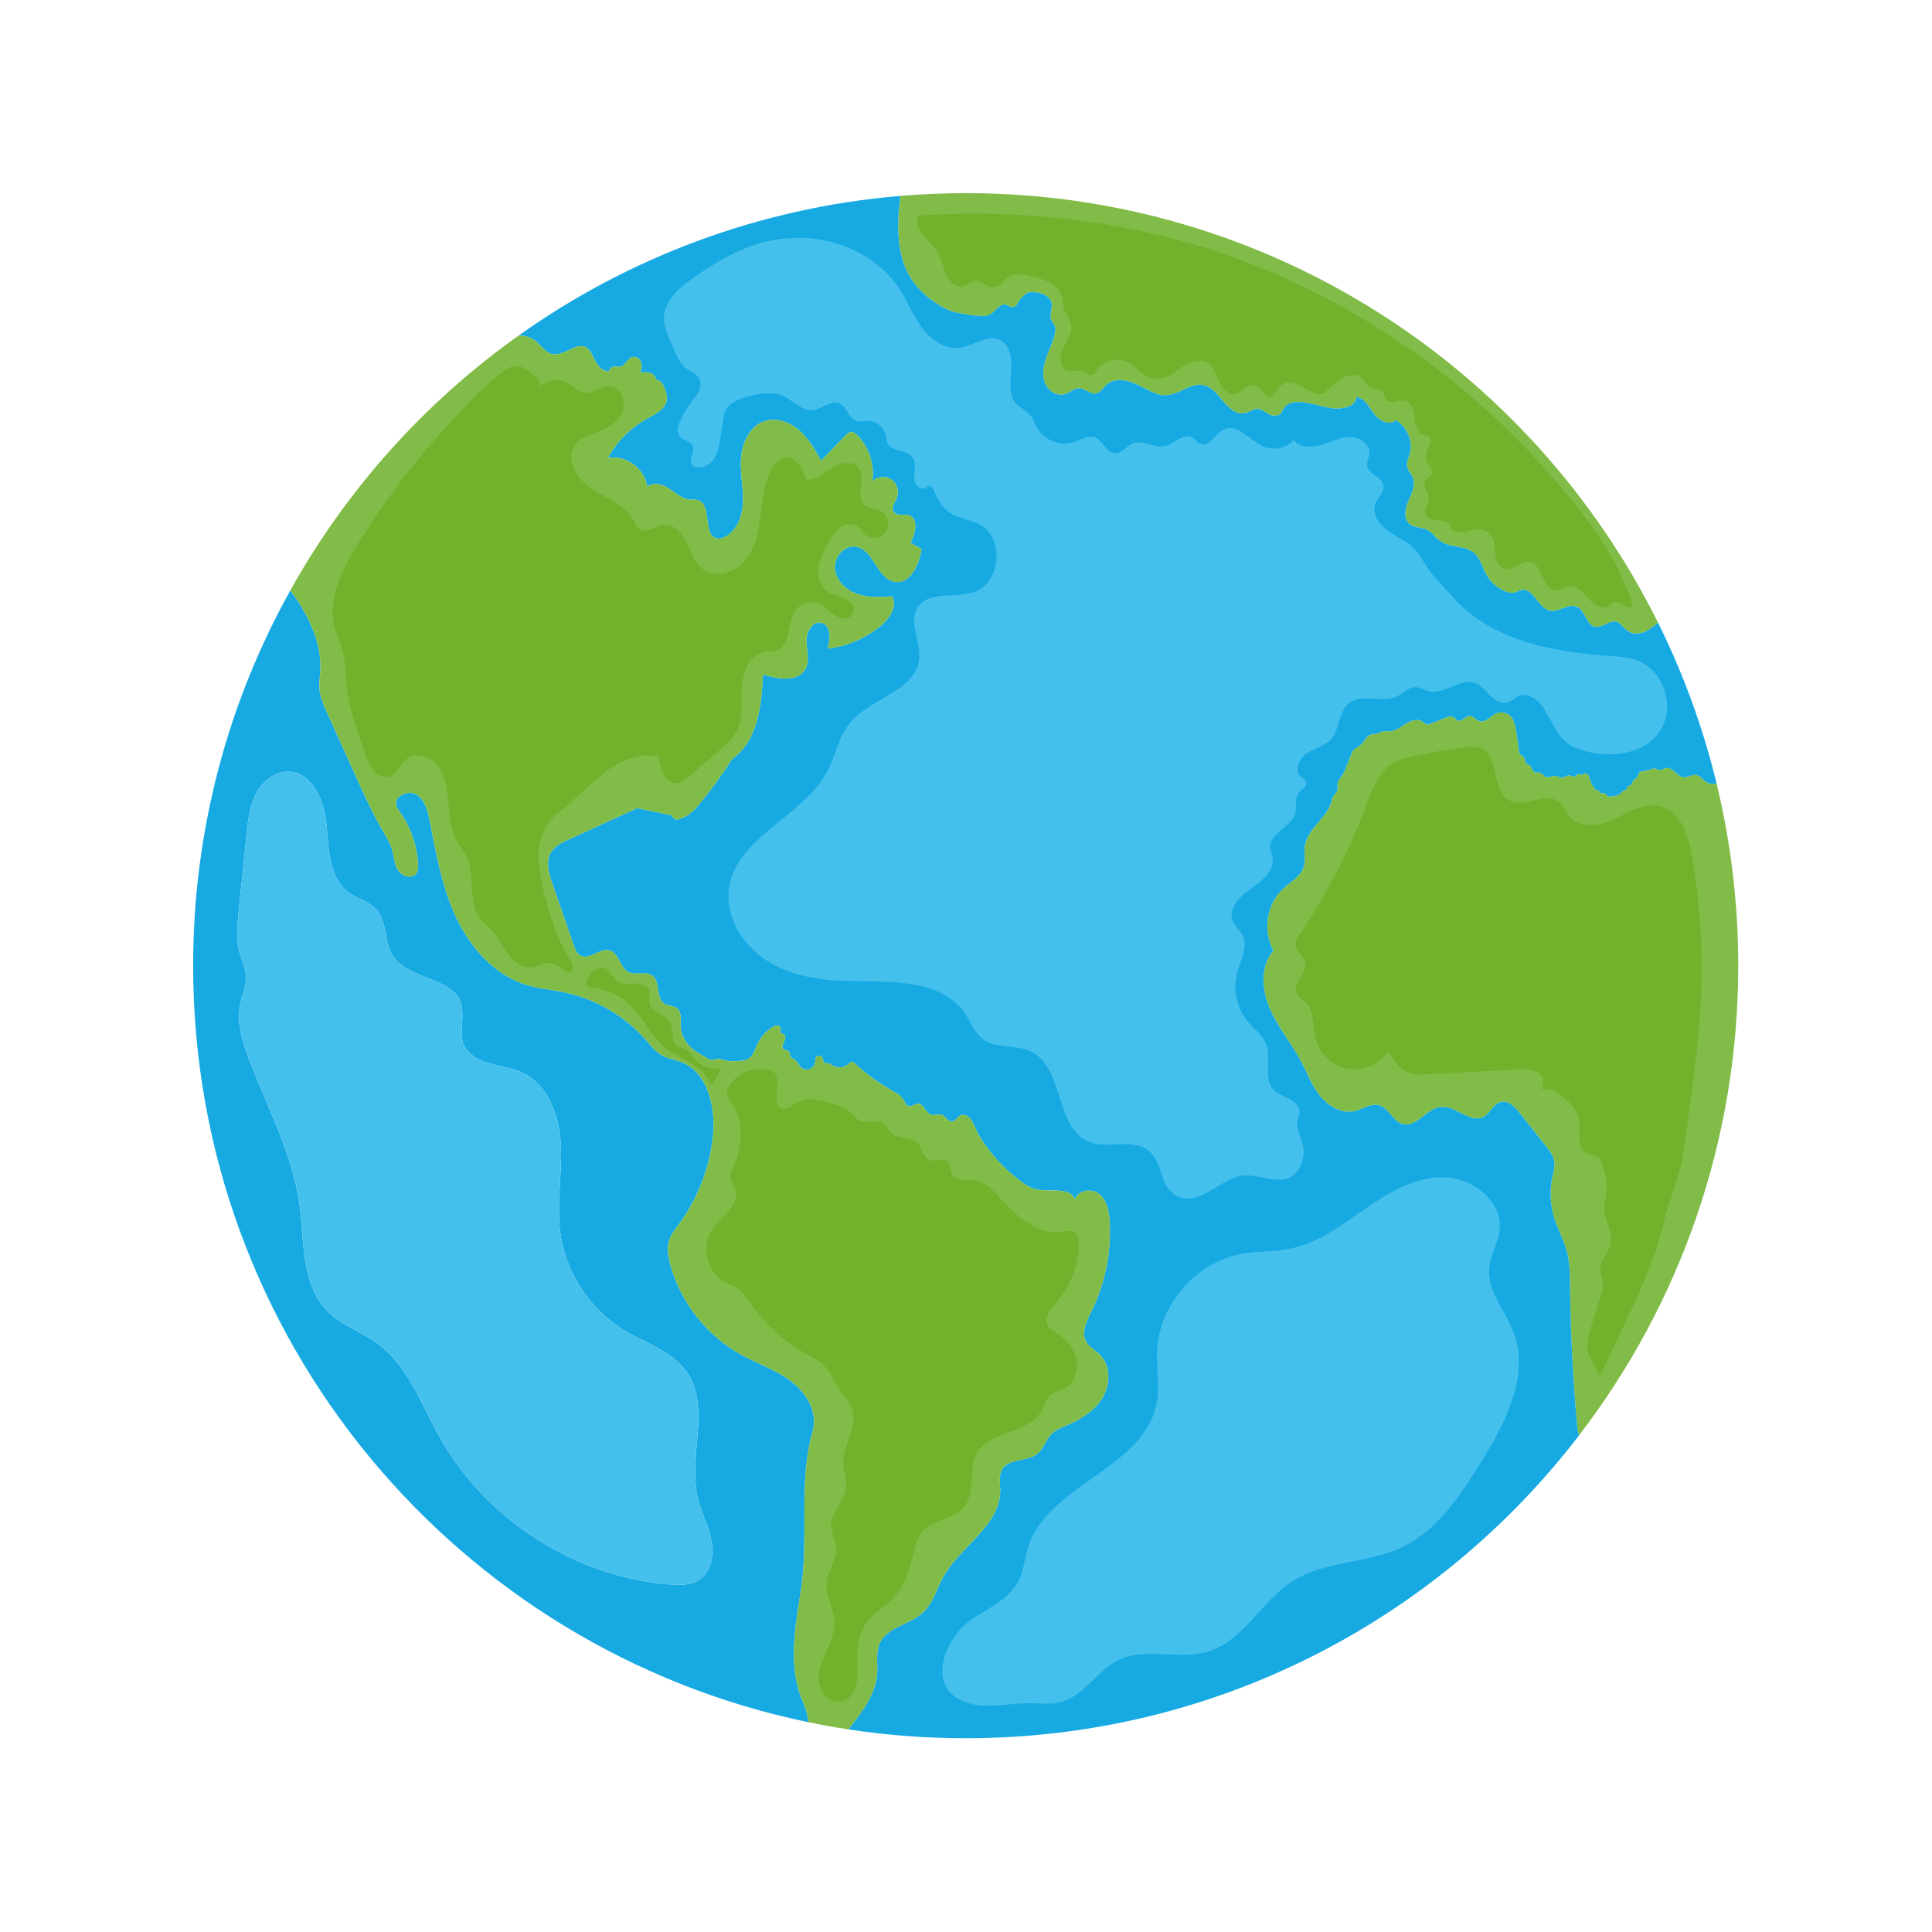 <?xml version="1.0" encoding="utf-8"?>
<!-- Generator: Adobe Illustrator 27.5.0, SVG Export Plug-In . SVG Version: 6.00 Build 0)  -->
<svg version="1.1" id="Capa_1" xmlns="http://www.w3.org/2000/svg" xmlns:xlink="http://www.w3.org/1999/xlink" x="0px" y="0px"
	 viewBox="0 0 2122 2122" style="enable-background:new 0 0 2122 2122;" xml:space="preserve">
<g>
	<path style="fill:#81BC48;" d="M1060.661,212.132c-24.188,0-48.122,1.069-71.798,3.052c-1.04,9.666-1.744,16.874-1.873,19.081
		c-2.533,43.311,5.201,75.968,43.422,100.195c6.088,3.857,12.58,7.301,19.644,8.731c7.942,1.605,25.51,4.77,33.34,3.603
		c7.898-1.179,11.077-10.405,18.863-12.276c3.951-0.95,7.379,4.215,11.61,2.597c3.715-1.423,4.146-6.315,6.814-8.726
		c6.979-6.314,6.339-8.117,16.509-7.32c8.953,0.702,19.25,5.72,17.963,15.861c-0.624,4.906-2.484,10.085-0.458,14.597
		c0.996,2.215,2.841,3.971,3.778,6.21c1.206,2.877,0.77,6.165,0.054,9.201c-2.134,9.062-6.507,17.423-9.547,26.224
		c-3.04,8.799-4.694,18.641-1.303,27.311c3.394,8.67,13.235,15.283,22.09,12.404c5.294-1.72,9.657-6.453,15.223-6.446
		c6.809,0.009,12.614,7.243,19.235,5.662c4.567-1.092,7.064-5.852,10.477-9.077c7.396-6.999,19.267-6.533,28.818-2.999
		c9.549,3.535,18.046,9.591,27.722,12.765c23.164,7.596,37.983-20.548,58.998-5.881c12.049,8.409,21.859,32.877,40.141,25.939
		c3.219-1.223,6.183-3.323,9.613-3.639c7.379-0.685,11.985,6.982,18.624,7.257c11.25,0.463,7.527-5.223,13.861-10.804
		c11.569-10.195,36.103,1.35,51.695,2.892c10.682,1.055,25.269-1.951,25.567-12.68c9.22,1.557,14.102,11.345,19.644,18.877
		c5.539,7.532,17.208,13.571,23.513,6.667c12.857,7.204,19.552,23.849,15.264,37.949c-1.291,4.239-3.474,8.494-2.711,12.86
		c0.779,4.46,4.448,7.822,6.207,11.995c3.552,8.433-1.215,17.788-4.845,26.19c-3.63,8.4-5.515,19.73,1.664,25.403
		c5.177,4.09,12.748,3.138,18.694,5.998c4.785,2.304,8.039,6.823,12.012,10.348c11.252,9.981,25.486,6.341,37.018,13.167
		c8.792,5.204,11.291,15.861,15.627,24.446c4.488,8.889,12.295,16.051,21.537,19.759c3.252,1.303,6.858,2.195,10.246,1.301
		c2.468-0.65,4.631-2.202,7.111-2.796c13.208-3.15,18.256,19.805,31.53,22.655c10.034,2.156,20.436-8.388,29.807-4.202
		c9.245,4.129,9.934,19.773,19.846,21.839c8.46,1.764,16.777-8.482,24.711-5.06c3.016,1.301,4.904,4.261,7.262,6.548
		c11.951,11.595,25.53,4.889,37.147-6.044C1682.219,404.263,1393.901,212.132,1060.661,212.132z"/>
	<path style="fill:#81BC48;" d="M1885.449,860.793c-2.877-0.003-5.812,0.438-8.536-0.446c-5.506-1.788-8.67-8.553-14.417-9.228
		c-4.446-0.521-8.59,2.926-13.052,2.609c-4.029-0.285-7.128-3.486-10.149-6.168c-3.018-2.682-7.13-5.15-10.887-3.671
		c-1.364,0.538-2.543,1.567-3.99,1.807c-2.27,0.38-4.37-1.272-6.648-1.605c-3.114-0.453-6.005,1.567-9.082,2.222
		c-3.038,0.646-6.826,0.224-8.595,2.777c-1.013,1.461-0.957,3.493-2.066,4.887c-1.023,1.286-2.826,1.742-3.88,3.003
		c-1.427,1.705-1.361,4.677-3.406,5.552c-0.697,0.297-1.515,0.265-2.163,0.658c-1.347,0.816-1.237,2.948-2.458,3.942
		c-0.713,0.582-1.717,0.636-2.538,1.055c-2.283,1.169-3.586,3.661-6.09,4.787c-2.558,1.148-5.413,1.525-8.171,1.866
		c-0.979,0.119-2.015,0.234-2.921-0.156c-1.747-0.75-2.521-3.14-4.387-3.501c-1.235-0.239-2.594,0.526-3.722-0.032
		c-1.028-0.506-1.333-1.873-2.26-2.548c-0.711-0.514-1.657-0.536-2.478-0.853c-1.174-0.453-2.022-1.481-2.753-2.507
		c-2.097-2.95-3.69-6.254-4.694-9.73c-0.448-1.547-0.799-3.174-1.756-4.473c-0.955-1.296-2.743-2.158-4.207-1.491
		c-1.089,0.497-1.942,1.761-3.126,1.583c-0.653-0.1-1.15-0.633-1.766-0.872c-2.49-0.962-4.475,3.082-7.137,2.875
		c-1.184-0.093-2.122-1.023-3.245-1.41c-3.262-1.125-6.37,2.516-9.822,2.473c-2.285-0.029-4.258-1.676-6.524-1.993
		c-3.438-0.477-6.918,2.173-10.227,1.12c-2.792-0.886-4.416-4.149-7.284-4.741c-1.822-0.378-3.829,0.419-5.522-0.348
		c-2.811-1.274-2.606-5.676-5.108-7.481c-1.082-0.782-2.524-0.95-3.574-1.774c-2.629-2.061-1.493-6.965-4.298-8.78
		c-0.935-0.607-2.178-0.738-2.931-1.559c-0.429-0.467-0.631-1.096-0.801-1.708c-0.767-2.736-1.05-5.508-1.074-8.341
		c-0.019-2.256-0.728-4.146-1.084-6.365c-1.257-7.856-1.995-21.133-8.512-26.553c-4.102-3.413-10.195-4.229-15.052-2.014
		c-3.182,1.452-5.707,4.003-8.585,5.995c-2.874,1.993-6.524,3.459-9.834,2.324c-3.68-1.26-6.165-5.477-10.056-5.598
		c-2.755-0.085-5.037,1.949-7.32,3.493c-2.28,1.545-5.552,2.612-7.62,0.792c-0.653-0.577-1.077-1.369-1.672-2.005
		c-2.701-2.885-7.449-1.589-11.105-0.085l-15.347,6.3c-1.184,0.487-2.431,0.981-3.703,0.828c-1.964-0.236-3.379-1.908-5.001-3.04
		c-5.362-3.737-12.816-1.393-18.39,2.02c-5.576,3.413-10.95,7.925-17.469,8.424c-2.567,0.197-5.181-0.258-7.712,0.226
		c-2.617,0.499-4.962,1.971-7.562,2.555c-2.056,0.461-4.231,0.356-6.219,1.055c-5.067,1.781-7.055,7.861-11.135,11.357
		c-2.351,2.012-5.406,3.16-7.489,5.45c-1.54,1.695-2.414,3.875-3.257,6.007c-1.988,5.028-3.978,10.053-5.966,15.081
		c-0.884,2.234-1.778,4.487-3.118,6.482c-1.861,2.765-4.611,5.111-5.32,8.368c-0.634,2.914,0.511,6.083-0.529,8.879
		c-0.892,2.397-3.196,3.978-4.463,6.202c-0.962,1.686-1.279,3.647-1.774,5.523c-4.96,18.728-26.458,29.442-29.296,49.072
		c-1.077,7.457,1.062,15.269-1.075,22.492c-3.142,10.624-14.151,16.426-22.353,23.873c-18.424,16.731-23.237,46.587-11.006,68.261
		c-14.672,16.906-13.008,42.952-4.141,63.505c8.868,20.553,23.679,37.956,34.188,57.722c6.867,12.916,11.963,26.948,21.082,38.389
		c9.115,11.44,23.798,20.078,38.048,16.768c9.162-2.129,17.947-8.96,26.999-6.392c10.663,3.023,14.821,17.452,25.459,20.558
		c15.259,4.453,26.409-17.086,42.217-18.755c16.499-1.742,32.26,18.711,46.882,10.87c7.49-4.017,10.801-14.368,19.06-16.38
		c8.134-1.978,15.301,5.325,20.494,11.89c9.61,12.143,19.218,24.287,28.826,36.431c3.976,5.023,8.083,10.331,9.186,16.643
		c1.07,6.109-0.828,12.29-2.075,18.366c-2.994,14.592-2.229,29.939,2.2,44.158c3.862,12.399,10.419,23.866,13.776,36.409
		c3.352,12.533,3.388,25.681,3.537,38.656c0.585,51.588,3.25,103.154,7.988,154.528c0.273,2.967,0.882,6.231,1.978,9.118
		c109.612-142.955,174.804-321.758,174.804-515.816C1909.189,991.809,1900.928,924.893,1885.449,860.793z"/>
	<path style="fill:#17A9E2;" d="M1821.031,683.766c-11.618,10.933-25.196,17.639-37.147,6.044c-2.358-2.287-4.246-5.247-7.262-6.548
		c-7.934-3.422-16.251,6.823-24.711,5.06c-9.912-2.066-10.602-17.71-19.846-21.839c-9.371-4.185-19.774,6.358-29.807,4.202
		c-13.274-2.85-18.322-25.805-31.53-22.655c-2.48,0.594-4.643,2.146-7.111,2.796c-3.389,0.894-6.994,0.003-10.246-1.301
		c-9.242-3.708-17.049-10.87-21.537-19.759c-4.336-8.585-6.836-19.242-15.627-24.446c-11.532-6.826-25.766-3.186-37.018-13.167
		c-3.973-3.525-7.228-8.044-12.012-10.348c-5.946-2.86-13.518-1.908-18.694-5.998c-7.179-5.674-5.293-17.004-1.664-25.403
		c3.63-8.402,8.397-17.756,4.845-26.19c-1.759-4.173-5.428-7.535-6.207-11.995c-0.763-4.365,1.42-8.621,2.711-12.86
		c4.287-14.1-2.407-30.745-15.264-37.949c-6.305,6.904-17.974,0.865-23.513-6.667c-5.542-7.533-10.424-17.32-19.644-18.877
		c-0.297,10.728-14.884,13.734-25.567,12.68c-15.593-1.542-40.126-13.086-51.695-2.892c-6.334,5.581-2.611,11.267-13.861,10.804
		c-6.638-0.275-11.245-7.941-18.624-7.257c-3.43,0.316-6.394,2.416-9.613,3.639c-18.282,6.938-28.092-17.53-40.141-25.939
		c-21.016-14.667-35.834,13.476-58.998,5.881c-9.676-3.174-18.173-9.23-27.722-12.765c-9.552-3.534-21.422-4-28.818,2.999
		c-3.413,3.225-5.91,7.985-10.477,9.077c-6.621,1.581-12.427-5.652-19.235-5.662c-5.566-0.008-9.929,4.726-15.223,6.446
		c-8.855,2.879-18.696-3.734-22.09-12.404c-3.391-8.67-1.737-18.512,1.303-27.311c3.04-8.801,7.413-17.162,9.547-26.224
		c0.716-3.035,1.152-6.324-0.054-9.201c-0.938-2.239-2.782-3.995-3.778-6.21c-2.027-4.512-0.166-9.691,0.458-14.597
		c1.286-10.141-9.011-15.159-17.963-15.861c-10.17-0.796-9.53,1.006-16.509,7.32c-2.668,2.412-3.099,7.303-6.814,8.726
		c-4.231,1.617-7.659-3.547-11.61-2.597c-7.786,1.871-10.965,11.097-18.863,12.276c-7.829,1.167-25.398-1.998-33.34-3.603
		c-7.064-1.43-13.557-4.874-19.644-8.731c-38.221-24.226-45.956-56.884-43.422-100.195c0.129-2.207,0.833-9.415,1.873-19.081
		c-155.462,13.028-299.021,67.912-419.31,153.43c6.67-0.017,13.138,1.635,18.424,5.756c6.051,4.719,10.309,12.275,17.708,14.314
		c7.798,2.148,15.549-2.716,22.974-5.922c25.919-11.184,18.277,18.862,36.877,24.814c1.21,0.387,2.708,0.602,3.6-0.304
		c0.602-0.609,0.719-1.533,1.109-2.292c1.876-3.671,7.495-1.401,11.498-2.382c5.532-1.354,7.535-9.147,13.064-10.502
		c3.832-0.935,7.849,1.949,9.228,5.644c1.376,3.698,0.631,7.871-0.831,11.535c5.715-0.752,12.794-0.896,15.78,4.037
		c0.916,1.515,1.391,3.459,2.929,4.338c0.945,0.539,2.112,0.548,3.086,1.036c1.155,0.577,1.885,1.742,2.509,2.872
		c10.719,19.462,2.974,28.037-14.86,37.221c-18.996,9.781-34.918,25.43-45.028,44.256c19.747-3.761,40.989,11.902,43.235,31.88
		c6.365-5.929,16.826-2.996,24.088,1.796c7.261,4.794,14.109,11.328,22.782,12.039c2.943,0.241,5.98-0.221,8.816,0.609
		c16.302,4.77,4.494,39.249,21.232,42.138c3.201,0.551,6.473-0.558,9.31-2.134c12.39-6.879,18.076-21.919,18.928-36.066
		c0.85-14.148-2.117-28.248-2.326-42.419c-0.285-19.342,7.101-41.54,25.327-48.022c13.101-4.658,28.083,0.567,38.602,9.656
		c10.521,9.091,17.483,21.513,24.232,33.669c8.662-9.038,17.325-18.078,25.988-27.116c2.026-2.114,4.377-4.377,7.305-4.426
		c2.809-0.046,5.189,1.981,7.121,4.017c12.458,13.133,18.461,32.117,15.82,50.021c5.279-5.318,14.363-6.302,20.658-2.241
		c6.295,4.064,9.138,12.746,6.465,19.747c-2.127,5.576-7.184,11.895-3.44,16.543c3.498,4.341,10.548,1.55,15.924,3.026
		c11.432,3.138,8.024,20.221,2.156,30.524l12.446,6.964c-3.101,16.697-11.881,37.905-28.748,35.917
		c-19.783-2.329-23.391-34.814-42.931-38.684c-12.753-2.529-24.743,10.984-23.676,23.941c1.065,12.955,11.924,23.488,24.158,27.888
		c12.236,4.397,25.647,3.798,38.592,2.582c6.314,10.996-2.68,24.531-12.482,32.575c-16.526,13.564-36.936,22.341-58.146,25.006
		c3.204-10.528,3.866-25.922-6.845-28.453c-9.827-2.324-16.745,10.219-16.46,20.314c0.285,10.092,3.788,20.867-0.826,29.851
		c-7.886,15.364-30.499,12.029-46.831,6.414c-1.615,34.183-5.82,73.32-33.866,92.928c-10.843,16.952-22.695,33.259-35.477,48.801
		c-5.062,6.161-10.563,12.414-17.946,15.418c-7.386,3.004-9.055,4.375-13.308-2.368c-12.577-2.594-25.155-5.186-37.735-7.778
		c-25.123,11.496-50.246,22.989-75.369,34.485c-7.231,3.308-14.872,6.967-19.067,13.722c-6.37,10.258-2.577,23.532,1.383,34.943
		c7.861,22.643,15.722,45.283,23.586,67.927c1.417,4.09,3.096,8.507,6.811,10.723c9.893,5.905,21.939-8.826,32.911-5.313
		c10.048,3.22,10.689,18.691,20.063,23.539c8.058,4.168,19.154-1.41,26.438,4c9.274,6.887,3.408,24.731,13.218,30.835
		c4.166,2.592,9.883,1.927,13.754,4.946c5.679,4.426,3.89,13.161,4.178,20.358c0.375,9.311,5.399,17.674,12.21,23.783
		c3.564,3.198,7.547,5.491,11.759,7.703c3.454,1.814,7.328,5.486,11.435,4.965c1.467-0.185,2.858-0.77,4.317-0.996
		c3.437-0.531,6.819,0.945,10.207,1.712c5.113,1.157,10.436,0.702,15.659,0.242c2.716-0.242,5.508-0.502,7.942-1.73
		c5.691-2.875,7.613-9.837,10.239-15.647c3.527-7.8,9.296-14.573,16.436-19.294c1.791-1.184,3.815-2.278,5.954-2.105
		c2.139,0.176,4.239,2.156,3.759,4.249c-0.217,0.95-0.919,1.829-0.753,2.791c0.302,1.766,2.838,1.793,4.302,2.828
		c2.351,1.661,1.34,5.323-0.01,7.866c-1.347,2.543-2.701,5.969-0.658,7.995c1.625,1.613,4.587,1.26,6.078,2.996
		c1.471,1.72,0.721,4.587,2.144,6.349c0.974,1.208,2.658,1.515,4.007,2.277c3.113,1.757,4.183,5.715,6.694,8.261
		c2.543,2.58,6.653,3.474,10.039,2.188c3.386-1.287,5.864-4.682,6.056-8.302c0.063-1.203-0.102-2.444,0.255-3.596
		c0.945-3.043,5.942-3.564,7.496-0.784c0.684,1.225,0.699,2.704,1.106,4.046c1.108,3.651,3.522,1.437,5.909,2.382
		c2.036,0.809,3.656,2.48,5.786,3.264c5.491,2.022,12.061,1.348,16.324-2.918c0.923-0.923,1.871-2.052,3.174-2.127
		c1.23-0.071,2.276,0.838,3.177,1.678c12.241,11.43,25.842,21.403,40.426,29.639c4.833,2.729,10.005,5.484,12.899,10.22
		c1.737,2.843,3.035,6.662,6.302,7.31c3.376,0.672,6.344-2.682,9.783-2.782c6.48-0.188,8.234,10.014,14.382,12.063
		c3.937,1.313,8.46-1.206,12.309,0.343c4.141,1.669,6.336,7.603,10.792,7.308c3.761-0.248,5.559-4.831,8.865-6.643
		c3.456-1.895,7.993-0.265,10.623,2.67c4.346,4.85,6.419,12.823,9.82,18.514c4.098,6.855,8.665,13.427,13.656,19.664
		c9.567,11.949,20.687,22.658,33.021,31.727c4.653,3.422,9.591,6.667,15.179,8.124c15.705,4.093,38.904-3.306,44.083,12.078
		c1.888-10.933,18.243-13.5,26.719-6.341c8.475,7.157,10.592,19.25,11.215,30.326c1.902,33.764-5.089,67.991-20.078,98.304
		c-5.235,10.587-11.481,23.165-5.678,33.455c3.378,5.988,10,9.267,14.892,14.097c11.927,11.771,11.883,32.08,3.454,46.56
		c-8.431,14.482-23.412,23.968-38.818,30.555c-6.224,2.663-12.809,5.077-17.591,9.866c-6.38,6.395-8.709,16.229-15.768,21.861
		c-11.243,8.972-31.106,4.736-38.514,17.062c-4.005,6.663-2.153,15.089-2.09,22.862c0.309,39.006-43.988,61.554-62.848,95.701
		c-7.198,13.033-11.003,28.455-21.888,38.616c-14.463,13.5-39.388,15.723-47.61,33.717c-4.599,10.073-2.112,21.781-2.794,32.835
		c-1.398,22.729-16.139,42.139-30.263,60.003c-0.499,0.631-0.999,1.264-1.498,1.895c42.051,6.411,85.12,9.742,128.964,9.742
		c274.57,0,518.633-130.451,673.724-332.711c-1.096-2.887-1.705-6.151-1.978-9.118c-4.738-51.374-7.403-102.94-7.988-154.528
		c-0.148-12.974-0.185-26.122-3.537-38.656c-3.357-12.543-9.915-24.01-13.776-36.409c-4.429-14.219-5.194-29.567-2.2-44.158
		c1.247-6.076,3.145-12.256,2.075-18.366c-1.104-6.312-5.211-11.62-9.186-16.643c-9.608-12.144-19.215-24.288-28.826-36.431
		c-5.194-6.565-12.361-13.869-20.494-11.89c-8.258,2.012-11.569,12.363-19.06,16.38c-14.621,7.841-30.383-12.612-46.882-10.87
		c-15.808,1.669-26.957,23.208-42.217,18.755c-10.638-3.106-14.796-17.534-25.459-20.558c-9.053-2.567-17.837,4.263-26.999,6.392
		c-14.251,3.31-28.933-5.328-38.048-16.768c-9.118-11.442-14.215-25.473-21.082-38.389c-10.509-19.766-25.32-37.169-34.188-57.722
		c-8.867-20.553-10.531-46.6,4.141-63.505c-12.231-21.674-7.418-51.53,11.006-68.261c8.202-7.447,19.211-13.249,22.353-23.873
		c2.137-7.223-0.002-15.036,1.075-22.492c2.838-19.63,24.336-30.343,29.296-49.072c0.495-1.876,0.811-3.837,1.774-5.523
		c1.267-2.224,3.571-3.805,4.463-6.202c1.04-2.797-0.105-5.966,0.529-8.879c0.709-3.257,3.459-5.603,5.32-8.368
		c1.34-1.995,2.234-4.248,3.118-6.482c1.988-5.028,3.978-10.053,5.966-15.081c0.843-2.132,1.717-4.312,3.257-6.007
		c2.083-2.29,5.138-3.437,7.489-5.45c4.08-3.496,6.068-9.576,11.135-11.357c1.988-0.699,4.163-0.594,6.219-1.055
		c2.599-0.585,4.945-2.056,7.562-2.555c2.531-0.485,5.145-0.029,7.712-0.226c6.519-0.499,11.893-5.011,17.469-8.424
		c5.574-3.413,13.028-5.756,18.39-2.02c1.622,1.133,3.037,2.804,5.001,3.04c1.272,0.153,2.519-0.341,3.703-0.828l15.347-6.3
		c3.656-1.503,8.404-2.799,11.105,0.085c0.595,0.636,1.018,1.427,1.672,2.005c2.068,1.82,5.34,0.753,7.62-0.792
		c2.283-1.545,4.566-3.579,7.32-3.493c3.891,0.122,6.375,4.339,10.056,5.598c3.311,1.135,6.96-0.331,9.834-2.324
		c2.877-1.993,5.403-4.544,8.585-5.995c4.858-2.214,10.95-1.398,15.052,2.014c6.517,5.42,7.255,18.697,8.512,26.553
		c0.356,2.219,1.065,4.109,1.084,6.365c0.025,2.833,0.307,5.605,1.074,8.341c0.171,0.612,0.373,1.24,0.801,1.708
		c0.753,0.821,1.995,0.952,2.931,1.559c2.804,1.815,1.669,6.719,4.298,8.78c1.05,0.823,2.492,0.991,3.574,1.774
		c2.502,1.805,2.297,6.207,5.108,7.481c1.693,0.767,3.7-0.029,5.522,0.348c2.868,0.592,4.492,3.854,7.284,4.741
		c3.308,1.052,6.789-1.598,10.227-1.12c2.266,0.317,4.239,1.963,6.524,1.993c3.452,0.044,6.561-3.598,9.822-2.473
		c1.123,0.387,2.061,1.318,3.245,1.41c2.663,0.207,4.648-3.837,7.137-2.875c0.617,0.239,1.114,0.772,1.766,0.872
		c1.184,0.178,2.036-1.086,3.126-1.583c1.464-0.667,3.252,0.195,4.207,1.491c0.957,1.298,1.308,2.926,1.756,4.473
		c1.004,3.476,2.597,6.78,4.694,9.73c0.731,1.025,1.578,2.054,2.753,2.507c0.821,0.317,1.766,0.339,2.478,0.853
		c0.928,0.675,1.232,2.042,2.26,2.548c1.128,0.558,2.487-0.207,3.722,0.032c1.866,0.361,2.641,2.75,4.387,3.501
		c0.906,0.39,1.941,0.275,2.921,0.156c2.758-0.341,5.613-0.718,8.171-1.866c2.505-1.125,3.808-3.617,6.09-4.787
		c0.821-0.419,1.825-0.472,2.538-1.055c1.221-0.994,1.111-3.126,2.458-3.942c0.648-0.392,1.466-0.36,2.163-0.658
		c2.044-0.875,1.978-3.847,3.406-5.552c1.055-1.262,2.858-1.717,3.88-3.003c1.109-1.393,1.053-3.426,2.066-4.887
		c1.769-2.553,5.557-2.132,8.595-2.777c3.077-0.655,5.968-2.675,9.082-2.222c2.278,0.334,4.377,1.986,6.648,1.605
		c1.447-0.241,2.626-1.269,3.99-1.807c3.756-1.479,7.868,0.989,10.887,3.671c3.021,2.682,6.12,5.883,10.149,6.168
		c4.463,0.316,8.607-3.131,13.052-2.609c5.747,0.675,8.911,7.44,14.417,9.228c2.724,0.884,5.659,0.443,8.536,0.446
		C1870.492,798.852,1848.746,739.57,1821.031,683.766z"/>
	<path style="fill:#17A9E2;" d="M879.838,1745.498c8.741-57.919-3.201-117.846,12.929-174.158
		c5.771-20.146-6.982-41.505-23.686-54.16c-16.702-12.658-37.081-19.33-55.401-29.508c-37.489-20.826-66.039-57.164-77.405-98.516
		c-2.385-8.677-4.025-17.998-1.338-26.585c2.119-6.779,6.726-12.438,10.933-18.161c20.945-28.48,33.998-62.704,37.34-97.9
		c2.984-31.447-6.12-69.401-35.737-80.385c-6.305-2.339-13.145-3.245-19.12-6.327c-7.762-4-13.247-11.208-19.018-17.761
		c-23.233-26.372-55.15-44.965-89.55-52.165c-13.649-2.855-27.686-3.981-41.035-8.012c-35.289-10.66-61.968-40.774-77.654-74.134
		c-15.688-33.362-22.026-70.2-29.115-106.375c-2.088-10.651-4.989-22.414-14.083-28.334c-9.096-5.918-25.135,0.784-22.728,11.364
		c0.658,2.897,2.514,5.345,4.226,7.771c11.703,16.578,18.626,36.49,19.73,56.753c0.2,3.656,0.124,7.618-2.053,10.563
		c-4.736,6.407-15.688,2.95-19.905-3.81c-4.219-6.76-4.382-15.201-6.66-22.835c-2.136-7.152-6.132-13.576-9.878-20.032
		c-11.825-20.377-21.547-41.892-31.245-63.364c-9.883-21.881-19.769-43.759-29.652-65.64c-4.141-9.172-8.353-18.607-8.913-28.655
		c-0.336-6.02,0.658-12.025,1.026-18.042c1.961-32.148-13.941-62.66-32.897-88.764c-68.014,122.083-106.816,262.667-106.816,412.335
		c0,409.454,290.024,751.154,675.845,830.925c-0.285-7.825-3.712-16.972-6.833-24.334
		C865.076,1829.359,873.697,1786.198,879.838,1745.498z M767.407,1735.491c-9.076,5.72-20.553,5.625-31.252,4.802
		c-104.28-8.015-202.75-71.086-253.636-162.46c-20.127-36.139-34.641-77.968-68.085-102.312
		c-17.613-12.823-39.454-19.832-54.733-35.364c-29.788-30.282-25.45-79.644-30.945-118.558
		c-7.323-51.854-33.36-102.287-52.616-151.44c-8.373-21.369-16.899-44.216-12.4-66.723c2.046-10.241,6.763-20.112,6.387-30.548
		c-0.348-9.708-5.067-18.653-7.479-28.061c-3.506-13.659-2.093-28.039-0.66-42.068c2.947-28.835,5.895-57.671,8.842-86.504
		c1.55-15.157,3.215-30.723,10.198-44.268c6.979-13.544,20.592-24.794,35.822-24.382c26.585,0.721,39.652,32.826,41.946,59.321
		c0.641,7.393,1.126,15.137,1.959,22.806c2.151,19.815,6.619,39.114,22.066,50.473c9.8,7.209,22.862,9.932,30.872,19.087
		c11.727,13.401,7.946,34.821,17.327,49.956c17.32,27.944,71.094,23.954,76.151,56.438c3.271,21.026-7.525,38.002,11.339,53.172
		c16.214,13.041,44.175,11.038,62.205,23.052c25.128,16.748,34.499,49.437,35.425,79.62c0.928,30.183-4.65,60.506-1.028,90.487
		c5.406,44.719,32.404,86.326,71.043,109.481c23.488,14.078,51.98,22.599,67.81,44.945c27.255,38.468,1.7,92.531,12.353,138.456
		c3.693,15.924,11.759,30.621,14.955,46.65C784.467,1707.577,781.237,1726.78,767.407,1735.491z"/>
	<path style="fill:#81BC48;" d="M1193.034,1473.816c-5.803-10.29,0.443-22.867,5.678-33.455
		c14.989-30.314,21.98-64.541,20.078-98.304c-0.624-11.077-2.74-23.169-11.215-30.326c-8.475-7.159-24.831-4.592-26.719,6.341
		c-5.179-15.384-28.378-7.985-44.083-12.078c-5.588-1.457-10.526-4.702-15.179-8.124c-12.334-9.07-23.454-19.778-33.021-31.727
		c-4.991-6.236-9.559-12.809-13.656-19.664c-3.401-5.69-5.474-13.664-9.82-18.514c-2.631-2.935-7.167-4.565-10.623-2.67
		c-3.306,1.813-5.104,6.395-8.865,6.643c-4.456,0.294-6.65-5.64-10.792-7.308c-3.849-1.549-8.373,0.97-12.309-0.343
		c-6.148-2.049-7.903-12.251-14.382-12.063c-3.439,0.1-6.407,3.454-9.783,2.782c-3.267-0.648-4.565-4.468-6.302-7.31
		c-2.894-4.736-8.066-7.491-12.899-10.22c-14.584-8.236-28.185-18.209-40.426-29.639c-0.901-0.84-1.946-1.749-3.177-1.678
		c-1.303,0.075-2.251,1.203-3.174,2.127c-4.263,4.266-10.833,4.94-16.324,2.918c-2.129-0.784-3.749-2.456-5.786-3.264
		c-2.387-0.945-4.801,1.269-5.909-2.382c-0.407-1.342-0.422-2.821-1.106-4.046c-1.554-2.78-6.551-2.259-7.496,0.784
		c-0.358,1.152-0.192,2.392-0.255,3.596c-0.193,3.62-2.67,7.016-6.056,8.302c-3.386,1.286-7.496,0.392-10.039-2.188
		c-2.511-2.546-3.581-6.504-6.694-8.261c-1.349-0.762-3.033-1.069-4.007-2.277c-1.423-1.762-0.672-4.629-2.144-6.349
		c-1.491-1.737-4.453-1.384-6.078-2.996c-2.043-2.027-0.689-5.452,0.658-7.995c1.35-2.543,2.36-6.205,0.01-7.866
		c-1.464-1.035-4-1.062-4.302-2.828c-0.166-0.962,0.536-1.841,0.753-2.791c0.48-2.093-1.62-4.073-3.759-4.249
		c-2.139-0.173-4.163,0.921-5.954,2.105c-7.14,4.721-12.909,11.493-16.436,19.294c-2.626,5.81-4.548,12.772-10.239,15.647
		c-2.434,1.228-5.225,1.488-7.942,1.73c-5.222,0.46-10.545,0.916-15.659-0.242c-3.388-0.767-6.77-2.244-10.207-1.712
		c-1.459,0.226-2.85,0.811-4.317,0.996c-4.107,0.521-7.98-3.15-11.435-4.965c-4.212-2.212-8.194-4.505-11.759-7.703
		c-6.811-6.109-11.834-14.473-12.21-23.783c-0.287-7.196,1.501-15.931-4.178-20.358c-3.87-3.018-9.588-2.353-13.754-4.946
		c-9.81-6.105-3.944-23.948-13.218-30.835c-7.284-5.411-18.38,0.168-26.438-4c-9.374-4.848-10.015-20.319-20.063-23.539
		c-10.972-3.513-23.018,11.218-32.911,5.313c-3.715-2.217-5.394-6.633-6.811-10.723c-7.864-22.643-15.725-45.284-23.586-67.927
		c-3.961-11.411-7.754-24.685-1.383-34.943c4.195-6.756,11.836-10.415,19.067-13.722c25.123-11.496,50.246-22.989,75.369-34.485
		c12.58,2.592,25.157,5.184,37.735,7.778c4.253,6.743,5.922,5.372,13.308,2.368c7.383-3.003,12.884-9.257,17.946-15.418
		c12.782-15.542,24.633-31.849,35.477-48.801c28.046-19.608,32.251-58.745,33.866-92.928c16.332,5.615,38.945,8.95,46.831-6.414
		c4.614-8.984,1.111-19.759,0.826-29.851c-0.285-10.095,6.633-22.638,16.46-20.314c10.711,2.531,10.049,17.925,6.845,28.453
		c21.21-2.665,41.62-11.442,58.146-25.006c9.802-8.044,18.796-21.579,12.482-32.575c-12.945,1.216-26.356,1.815-38.592-2.582
		c-12.234-4.399-23.094-14.933-24.158-27.888c-1.067-12.957,10.923-26.47,23.676-23.941c19.54,3.87,23.147,36.356,42.931,38.684
		c16.867,1.988,25.647-19.221,28.748-35.917l-12.446-6.964c5.869-10.302,9.277-27.386-2.156-30.524
		c-5.376-1.476-12.426,1.316-15.924-3.026c-3.744-4.648,1.313-10.967,3.44-16.543c2.672-7.001-0.171-15.683-6.465-19.747
		c-6.295-4.06-15.379-3.077-20.658,2.241c2.641-17.905-3.362-36.889-15.82-50.021c-1.932-2.036-4.312-4.064-7.121-4.017
		c-2.928,0.049-5.279,2.312-7.305,4.426c-8.663,9.038-17.325,18.078-25.988,27.116c-6.748-12.156-13.71-24.578-24.232-33.669
		c-10.519-9.089-25.5-14.314-38.602-9.656c-18.227,6.482-25.613,28.68-25.327,48.022c0.21,14.17,3.177,28.27,2.326,42.419
		c-0.853,14.146-6.539,29.186-18.928,36.066c-2.838,1.576-6.109,2.685-9.31,2.134c-16.738-2.889-4.931-37.369-21.232-42.138
		c-2.836-0.831-5.874-0.368-8.816-0.609c-8.672-0.711-15.52-7.245-22.782-12.039c-7.262-4.792-17.723-7.725-24.088-1.796
		c-2.246-19.978-23.488-35.642-43.235-31.88c10.11-18.826,26.032-34.475,45.028-44.256c17.834-9.184,25.579-17.759,14.86-37.221
		c-0.624-1.13-1.354-2.294-2.509-2.872c-0.974-0.487-2.141-0.497-3.086-1.036c-1.538-0.879-2.013-2.823-2.929-4.338
		c-2.986-4.933-10.065-4.789-15.78-4.037c1.461-3.663,2.207-7.837,0.831-11.535c-1.379-3.695-5.396-6.58-9.228-5.644
		c-5.53,1.354-7.532,9.147-13.064,10.502c-4.003,0.981-9.622-1.289-11.498,2.382c-0.39,0.76-0.507,1.683-1.109,2.292
		c-0.892,0.906-2.39,0.691-3.6,0.304c-18.6-5.951-10.957-35.997-36.877-24.814c-7.425,3.206-15.177,8.07-22.974,5.922
		c-7.398-2.039-11.656-9.596-17.708-14.314c-5.286-4.121-11.754-5.773-18.424-5.756C466.597,441.81,380.726,537.437,318.947,648.326
		c18.955,26.105,34.858,56.616,32.897,88.764c-0.368,6.017-1.362,12.022-1.026,18.042c0.56,10.048,4.773,19.483,8.913,28.655
		c9.883,21.881,19.769,43.759,29.652,65.64c9.698,21.471,19.42,42.987,31.245,63.364c3.747,6.456,7.742,12.88,9.878,20.032
		c2.277,7.634,2.441,16.075,6.66,22.835c4.217,6.76,15.17,10.217,19.905,3.81c2.178-2.945,2.254-6.906,2.053-10.563
		c-1.104-20.263-8.027-40.175-19.73-56.753c-1.712-2.426-3.569-4.874-4.226-7.771c-2.407-10.58,13.632-17.281,22.728-11.364
		c9.094,5.919,11.995,17.683,14.083,28.334c7.089,36.175,13.427,73.013,29.115,106.375c15.686,33.36,42.365,63.474,77.654,74.134
		c13.349,4.032,27.386,5.157,41.035,8.012c34.4,7.201,66.317,25.793,89.55,52.165c5.771,6.553,11.257,13.761,19.018,17.761
		c5.975,3.082,12.816,3.988,19.12,6.327c29.617,10.984,38.721,48.937,35.737,80.385c-3.342,35.196-16.395,69.42-37.34,97.9
		c-4.207,5.722-8.814,11.381-10.933,18.161c-2.687,8.587-1.048,17.908,1.338,26.585c11.367,41.352,39.917,77.69,77.405,98.516
		c18.319,10.178,38.699,16.85,55.401,29.508c16.704,12.655,29.457,34.015,23.686,54.16c-16.13,56.312-4.188,116.239-12.929,174.158
		c-6.141,40.7-14.762,83.861,1.306,121.754c3.121,7.362,6.548,16.509,6.833,24.334c14.443,2.984,29.016,5.62,43.72,7.861
		c0.499-0.631,0.999-1.264,1.498-1.895c14.124-17.864,28.865-37.274,30.263-60.003c0.682-11.055-1.805-22.762,2.794-32.835
		c8.222-17.995,33.148-20.217,47.61-33.717c10.885-10.161,14.69-25.583,21.888-38.616c18.86-34.146,63.157-56.694,62.848-95.701
		c-0.063-7.773-1.915-16.199,2.09-22.862c7.408-12.326,27.272-8.09,38.514-17.062c7.06-5.632,9.388-15.466,15.768-21.861
		c4.782-4.789,11.367-7.203,17.591-9.866c15.406-6.587,30.387-16.073,38.818-30.555c8.429-14.48,8.473-34.789-3.454-46.56
		C1203.034,1483.082,1196.412,1479.803,1193.034,1473.816z"/>
	<path style="fill:#44C0ED;" d="M766.318,1644.897c-10.653-45.925,14.902-99.988-12.353-138.456
		c-15.83-22.346-44.322-30.867-67.81-44.945c-38.638-23.155-65.637-64.763-71.043-109.481c-3.622-29.981,1.956-60.304,1.028-90.487
		c-0.926-30.183-10.297-62.872-35.425-79.62c-18.029-12.015-45.99-10.012-62.205-23.052c-18.864-15.169-8.068-32.146-11.339-53.172
		c-5.057-32.484-58.831-28.494-76.151-56.438c-9.381-15.135-5.6-36.555-17.327-49.956c-8.01-9.154-21.072-11.878-30.872-19.087
		c-15.447-11.359-19.915-30.658-22.066-50.473c-0.833-7.669-1.318-15.413-1.959-22.806c-2.294-26.495-15.362-58.6-41.946-59.321
		c-15.23-0.412-28.842,10.838-35.822,24.382c-6.982,13.545-8.648,29.111-10.198,44.268c-2.948,28.833-5.895,57.669-8.842,86.504
		c-1.433,14.029-2.846,28.41,0.66,42.068c2.412,9.408,7.13,18.353,7.479,28.061c0.375,10.436-4.341,20.307-6.387,30.548
		c-4.499,22.507,4.027,45.354,12.4,66.723c19.257,49.152,45.293,99.586,52.616,151.44c5.495,38.913,1.157,88.275,30.945,118.558
		c15.279,15.532,37.12,22.541,54.733,35.364c33.444,24.343,47.958,66.173,68.085,102.312
		c50.887,91.374,149.357,154.445,253.636,162.46c10.699,0.823,22.176,0.918,31.252-4.802c13.83-8.711,17.06-27.915,13.866-43.944
		C778.077,1675.518,770.011,1660.821,766.318,1644.897z"/>
	<path style="fill:#44C0ED;" d="M1635.698,1393.124c1.235-14.826,10.056-28.193,11.42-43.004
		c2.88-31.262-29.978-56.626-61.367-57.118c-31.389-0.489-60.153,16.568-85.958,34.446c-25.807,17.876-51.742,37.657-82.497,43.946
		c-17.452,3.569-35.564,2.555-53.099,5.693c-50.095,8.967-90.894,55.398-93.342,106.229c-0.945,19.625,3.191,39.542-0.626,58.816
		c-14.012,70.755-119.51,88.526-141.081,157.357c-3.815,12.173-4.675,25.347-10.436,36.731
		c-9.768,19.301-31.052,29.184-49.315,40.777c-32.809,20.828-56.127,81.518-2.762,94.443c20.56,4.982,42.051-0.694,63.208-0.721
		c12.076-0.017,24.414,1.792,36.058-1.406c25.281-6.943,39.235-34.716,62.828-46.151c29.669-14.382,66.024,0.456,97.634-8.92
		c39.128-11.605,58.823-55.464,93.213-77.437c35.698-22.811,82.539-19.318,120.765-37.581c38.831-18.551,63.768-56.816,86.38-93.435
		c26.568-43.028,53.635-94.343,35.954-141.719C1653.71,1440.052,1633.567,1418.671,1635.698,1393.124z"/>
	<path style="fill:#44C0ED;" d="M1249.401,1258.167c30.198,7.834,20.222,39.505,40.052,53.42
		c25.303,17.754,50.887-17.817,75.235-20.4c19.193-2.036,41.32,11.603,56.268-0.604c7.41-6.051,11.025-17.425,10.972-26.718
		c-0.063-11.17-8.882-21.55-7.042-32.602c0.533-3.215,2.217-6.197,2.407-9.449c0.385-6.57-5.325-11.898-11.164-14.933
		c-5.837-3.035-12.475-4.984-17.05-9.718c-12.136-12.557-2.112-34.248-8.487-50.509c-3.732-9.515-12.567-15.868-19.232-23.615
		c-12.76-14.826-17.586-36.105-12.473-54.987c3.759-13.878,12.39-28.848,5.525-41.483c-2.779-5.111-7.781-8.814-10.202-14.105
		c-6.139-13.413,6.76-27.537,18.918-35.893c12.158-8.358,26.651-19.189,24.718-33.815c-0.567-4.293-2.604-8.353-2.655-12.682
		c-0.188-15.732,23.418-21.476,27.428-36.689c1.895-7.182-0.918-15.69,3.437-21.705c3.25-4.487,10.327-8.036,8.424-13.24
		c-0.955-2.609-3.871-3.825-5.934-5.691c-7.569-6.843-1.562-19.959,7.037-25.452c8.599-5.493,19.467-7.724,26.295-15.308
		c9.997-11.106,8.112-30.217,19.756-39.583c14.226-11.437,36.762,0.409,53.128-7.679c6.787-3.355,12.458-10.097,20.027-9.961
		c4.943,0.088,9.284,3.194,14.061,4.461c17.213,4.563,34.704-15.126,51.42-8.982c6.802,2.499,11.378,8.709,16.482,13.854
		c5.106,5.143,12.321,9.676,19.228,7.484c4.236-1.347,7.364-4.967,11.403-6.816c11.189-5.121,23.549,4.989,29.664,15.666
		c8.909,15.557,16.246,34.173,33.901,41.162c31.854,12.604,74.187,9.337,92.757-19.449c16.987-26.329,3.004-66.952-26.59-77.25
		c-9.215-3.203-19.105-3.751-28.84-4.414c-62.109-4.221-128.928-16.899-170.904-62.874c-10.468-11.469-23.968-24.677-31.917-37.827
		c-8.565-14.171-14.614-21.766-30.124-29.92c-14.307-7.523-30.331-21.574-24.57-36.677c2.755-7.223,10.358-13.425,8.531-20.937
		c-2.141-8.792-15.676-10.987-17.525-19.844c-0.996-4.78,1.964-9.471,2.314-14.341c0.775-10.745-11.476-18.37-22.244-18.031
		c-10.765,0.341-20.621,5.763-30.96,8.784c-10.341,3.018-23.155,2.906-29.976-5.43c-7.859,8.699-21.31,11.805-32.187,7.433
		c-15.759-6.334-29.462-26.522-44.682-18.987c-9.313,4.609-15.401,18.984-25.233,15.623c-4.037-1.379-6.507-5.567-10.38-7.359
		c-9.62-4.448-18.67,7.603-29.011,9.917c-11.488,2.57-23.625-7.374-34.626-3.189c-7.418,2.821-12.673,11.647-20.58,10.974
		c-9.345-0.794-12.585-13.927-21.333-17.306c-7.532-2.911-15.422,2.439-23.074,5.018c-14.694,4.955-32.421-1.63-40.317-14.977
		c-3.099-5.24-4.845-11.369-9.018-15.802c-3.803-4.042-9.225-6.222-13.179-10.117c-9.316-9.186-7.778-24.258-6.745-37.3
		c1.03-13.043-0.887-29.087-12.855-34.373c-13.486-5.956-27.649,6.543-42.192,8.948c-16.446,2.721-32.402-8.127-42.422-21.447
		c-10.021-13.321-15.997-29.238-25.132-43.182c-21.939-33.486-61.586-53.228-101.542-55.725
		c-17.418-1.086-35.018,0.824-51.798,5.623c-25.963,7.43-49.498,21.562-71.625,37.043c-11.009,7.701-22.052,16.095-28.824,27.698
		c-8.507,14.572-4.648,28.533,2.017,42.855c5.016,10.777,10.215,27.596,21.698,32.733c7.769,3.474,13.574,9.847,10.87,19.023
		c-1.634,5.552-5.559,10.078-9.047,14.699c-4.811,6.37-8.967,13.237-12.378,20.456c-2.611,5.527-4.633,12.553-0.848,17.354
		c3.817,4.843,12.156,5.296,14.404,11.038c2.607,6.655-5.306,15.301-0.543,20.631c0.926,1.035,2.207,1.695,3.527,2.131
		c7.501,2.48,15.871-2.139,20.254-8.709c4.385-6.573,5.703-14.653,6.918-22.458c1.048-6.743,2.097-13.486,3.148-20.227
		c0.563-3.627,1.15-7.325,2.796-10.607c3.81-7.591,12.365-11.396,20.429-14.071c14.336-4.76,30.575-7.684,44.139-1.033
		c10.541,5.17,19.535,15.971,31.213,14.756c10.07-1.05,19.242-11.167,28.682-7.505c8.743,3.393,10.619,16.587,19.542,19.474
		c4.166,1.347,8.675-0.027,13.052,0.027c6.714,0.085,12.989,4.17,16.495,9.785c3.208,5.145,1.812,11.503,5.349,16.258
		c6.373,8.568,20.677,5.34,26.758,14.516c2.633,3.976,2.47,9.124,2.025,13.871c-0.446,4.751-1.036,9.764,0.945,14.1
		c1.981,4.338,7.676,7.362,11.664,4.746c1.481-0.972,2.933-2.675,4.628-2.154c1.031,0.317,1.625,1.362,2.119,2.319
		c5.443,10.55,10.063,22.104,20.87,28.139c9.698,5.418,21.089,7.108,31.028,12.078c27.968,14.894,23.432,64.824-6.758,74.436
		c-20.914,6.658-49.571-1.805-61.333,16.728c-10.236,16.131,3.55,37.011,1.771,56.034c-3.376,36.16-54.667,43.352-77.132,71.888
		c-11.381,14.458-14.497,33.632-22.794,50.053c-25.963,51.379-100.165,72.933-108.838,129.844
		c-4.719,30.952,14.039,62.104,40.232,79.259c26.192,17.155,58.462,22.426,89.766,23.133c46.704,1.055,103.194-2.738,129.294,36.007
		c6.411,9.518,10.397,21.152,19.598,28.014c14.446,10.772,35.527,5.483,51.907,12.996c37.442,17.172,26.706,85.106,65.142,99.922
		C1213.272,1260.802,1232.264,1253.724,1249.401,1258.167z"/>
	<path style="fill:#71B22D;" d="M602.638,999.085c-4.507-15.064-8.238-30.395-10.314-45.983c-0.531-3.998-0.955-8.014-1.001-12.046
		c-0.207-18.27,7.588-36.665,21.744-47.995c16.884-13.517,31.985-28.981,48.755-42.645c17.418-14.19,40.256-25.016,61.959-19.208
		c1.125,12.933,6.56,29.849,19.513,28.987c5.401-0.361,9.905-4.078,14-7.618c11.181-9.669,22.36-19.337,33.542-29.004
		c6.785-5.866,13.715-11.915,17.964-19.812c7.785-14.47,5.15-32.002,5.881-48.417c0.731-16.414,7.924-35.532,24.015-38.862
		c4.921-1.016,10.188-0.38,14.86-2.227c15.795-6.246,10.424-31.109,20.777-44.575c5.91-7.686,17.379-10.473,26.156-6.351
		c6.531,3.064,11.106,9.181,17.221,13.011c6.115,3.827,15.788,4.258,19.101-2.151c3.247-6.285-2.37-13.8-8.758-16.838
		c-6.388-3.037-13.849-3.786-19.634-7.856c-8.029-5.649-10.867-16.607-9.481-26.326c1.386-9.72,6.248-18.546,11.025-27.123
		c3.425-6.154,7.026-12.507,12.729-16.641c5.701-4.134,14.141-5.384,19.622-0.965c2.734,2.205,4.387,5.481,6.892,7.942
		c6.402,6.29,18.375,5.296,23.652-1.963c5.276-7.262,2.526-18.957-5.433-23.104c-5.693-2.967-13.067-2.399-17.924-6.592
		c-10.94-9.44,2.375-29.915-6.655-41.191c-6.612-8.253-19.961-5.145-28.877,0.538c-8.913,5.685-17.825,13.542-28.363,12.682
		c-3.532-11.291-10.385-24.987-22.178-24.046c-7.172,0.572-12.575,6.775-16.017,13.094c-8.419,15.459-9.9,33.591-12.129,51.05
		c-2.229,17.462-5.79,35.724-17.235,49.101c-11.444,13.374-33.199,19.437-46.994,8.502c-8.89-7.045-12.207-18.775-17.164-28.977
		c-4.958-10.202-14.251-20.451-25.503-19.013c-9.084,1.162-18.416,9.678-26.068,4.648c-3.225-2.119-4.682-6.01-6.502-9.413
		c-9.259-17.328-29.934-24.31-46.339-35.121c-16.404-10.811-29.798-34.08-17.164-49.127c4.845-5.771,12.297-8.517,19.347-11.18
		c12.008-4.534,24.726-10.265,30.921-21.505c6.197-11.237,1.05-29.016-11.715-30.353c-10.658-1.116-20.582,9.25-30.957,6.558
		c-5.513-1.432-9.406-6.205-14.156-9.345c-10.215-6.755-25.206-4.977-33.554,3.983c6.18-6.633-14.331-21.053-18.495-22.254
		c-12.019-3.476-15.678,0.904-25.111,8.002c-21.267,16.01-40.207,37.776-58.173,57.301c-37.303,40.538-70.594,84.767-99.159,131.873
		c-16.263,26.823-31.503,58.031-23.647,88.399c2.37,9.16,6.763,17.703,9.08,26.874c2.621,10.371,2.514,21.201,3.417,31.861
		c2.38,28.053,11.798,54.965,21.135,81.525c4.333,12.326,13.698,27.432,26.194,23.627c9.07-2.762,12.314-14.085,19.978-19.668
		c10.521-7.667,26.397-1.696,33.893,8.947c16.684,23.686,6.129,56.531,20.29,81.693c3.432,6.1,8.034,11.523,11.016,17.856
		c10.075,21.408,0.368,49.915,15.23,68.324c3.749,4.643,8.741,8.112,12.848,12.441c7.211,7.598,11.415,17.52,17.681,25.91
		c6.265,8.392,16.093,15.635,26.414,13.859c4.544-0.782,8.651-3.237,13.17-4.153c5.71-1.159,11.9,0.341,16.448,3.98
		c3.744,2.999,8.278,7.659,12.341,5.111c4.107-2.577,1.759-8.87-0.794-12.992C615.429,1037.137,608.367,1018.23,602.638,999.085z"/>
	<path style="fill:#71B22D;" d="M941.487,1823.603c-0.348-15.817,2.424-32.601,12.709-44.621
		c6.751-7.888,16.131-13.03,23.672-20.166c13.732-12.999,20.463-31.693,24.862-50.08c2.212-9.242,4.168-19.035,10.358-26.246
		c11.818-13.764,34.862-13.423,46.156-27.62c12.721-15.99,3.63-41.077,13.705-58.853c14.222-25.091,56.684-21.013,70.877-46.119
		c3.645-6.451,5.177-14.561,11.152-18.94c3.837-2.814,8.799-3.496,13.121-5.483c11.676-5.374,16.957-20.185,14.116-32.721
		c-2.84-12.533-12.217-22.735-22.974-29.769c-3.143-2.053-6.566-4.032-8.424-7.291c-4.685-8.219,3.018-17.657,9.208-24.814
		c15.14-17.506,24.122-40.231,25.037-63.357c0.224-5.62-0.684-12.365-5.737-14.833c-3.637-1.776-7.929-0.536-11.917,0.161
		c-26.431,4.619-49.956-16.202-67.937-36.119c-8.151-9.028-17.25-18.831-29.328-20.292c-8.853-1.075-20.449,1.42-24.599-6.473
		c-2.282-4.341-0.93-10.365-4.417-13.815c-4.872-4.819-13.43,0.236-19.868-2.11c-7.564-2.757-8.102-13.547-13.949-19.082
		c-7.284-6.896-20.285-3.574-27.849-10.166c-4.068-3.542-5.869-9.464-10.587-12.078c-7.101-3.932-16.46,1.798-23.919-1.403
		c-3.474-1.491-5.874-4.66-8.565-7.318c-10.336-10.203-25.569-13.216-39.866-15.764c-5.342-0.95-10.982-1.881-16.081-0.027
		c-7.608,2.762-14.129,11.479-21.766,8.799c-13.469-4.726,1.701-28.784-8.238-39.028c-3.432-3.537-8.877-4.08-13.803-3.892
		c-11.644,0.443-23.744,4.173-31.449,12.911c-15.087,17.103-0.935,22.823,4.358,34.969c7.32,16.797,3.871,40.417-2.999,56.59
		c-2.129,5.011-4.816,10.217-3.988,15.598c0.692,4.485,3.734,8.248,5.064,12.587c5.196,16.958-15.556,29.213-25.503,43.898
		c-11.973,17.676-6.192,44.825,11.942,56.092c5.953,3.698,12.87,5.817,18.363,10.171c4.95,3.924,8.393,9.384,12.008,14.565
		c16.404,23.503,38.251,43.184,63.33,57.057c5.667,3.133,11.576,6.034,16.305,10.458c7.961,7.452,11.647,18.302,17.827,27.289
		c4.607,6.697,10.719,12.541,13.579,20.151c7.618,20.266-10.653,41.632-9.194,63.232c0.543,8.056,3.857,15.913,3.092,23.949
		c-1.457,15.313-17.191,27.038-16.677,42.409c0.273,8.124,5.172,15.493,5.8,23.596c1.023,13.165-9.206,24.689-10.675,37.81
		c-1.676,14.945,8.171,28.938,8.76,43.966c0.461,11.666-4.667,22.729-9.379,33.411c-4.714,10.682-9.213,22.188-7.427,33.725
		c1.785,11.54,12.331,22.521,23.829,20.482c8.792-1.561,14.95-10.024,17.038-18.706
		C942.727,1841.608,941.684,1832.531,941.487,1823.603z"/>
	<path style="fill:#71B22D;" d="M1824.441,885.546c-17.145-4.714-34.271,5.751-50.273,13.505
		c-16.005,7.756-37.868,11.969-49.432-1.54c-4.39-5.128-6.48-12.139-11.693-16.426c-14.665-12.061-38.239,6.662-55.167-1.939
		c-9.413-4.782-13.033-16.244-14.848-26.643c-4.987-28.538-12.232-34.621-37.773-31.198c-17.993,2.409-55.581,7.761-72.485,15.52
		c-17.571,8.063-25.15,28.409-31.854,46.543c-18.392,49.751-42.755,97.291-72.399,141.276c-2.651,3.929-5.454,8.216-5.187,12.948
		c0.451,8.005,9.374,13.413,10.322,21.374c1.342,11.279-13.803,20.969-9.683,31.556c1.773,4.558,6.551,7.06,9.992,10.534
		c10.112,10.197,7.652,26.918,11.401,40.782c4.421,16.353,19.033,29.469,35.763,32.104c16.733,2.639,34.67-5.347,43.905-19.547
		c5.438,9.53,11.618,19.727,21.832,23.737c6.426,2.521,13.566,2.195,20.46,1.832c33.578-1.771,67.154-3.545,100.731-5.315
		c7.498-0.395,15.649-0.612,21.749,3.766c6.1,4.378,7.678,15.26,1.067,18.816c14.266-7.676,36.624,15.552,41.598,26.151
		c7.104,15.138-6.156,37.72,14.729,45.081c3.167,1.116,6.755,1.54,9.218,3.823c2.015,1.868,2.875,4.638,3.654,7.274
		c2.757,9.316,5.544,18.906,4.682,28.582c-0.572,6.421-2.745,12.677-2.684,19.123c0.129,13.83,10.455,27.115,6.736,40.436
		c-2.404,8.621-10.397,15.286-11.11,24.207c-0.502,6.236,2.726,12.207,2.984,18.458c0.185,4.509-1.176,8.921-2.526,13.228
		c-3.542,11.306-7.084,22.611-10.626,33.917c-2.848,9.094-5.72,18.763-3.381,28.002c1.186,4.685,3.649,8.931,6.083,13.109
		c2.409,4.134,4.816,8.268,7.226,12.402c6.358-13.376,12.714-26.753,19.072-40.131c8.775-18.463,17.552-36.933,25.668-55.701
		c9.671-22.356,18.444-45.21,24.315-68.886c5.05-20.378,11.792-39.07,17.744-59.247c3.927-13.313,5.769-27.135,7.598-40.894
		c1.518-11.432,3.038-22.867,4.558-34.3c4.638-34.913,9.282-69.863,11.352-105.023c3.308-56.192,0.003-112.772-9.827-168.199
		C1854.063,916.844,1845.788,891.417,1824.441,885.546z"/>
	<path style="fill:#71B22D;" d="M1039.853,303.269c3.773,7.464,12.412,13.863,20.134,10.653c3.54-1.471,6.263-4.741,10.019-5.498
		c7.603-1.533,13.805,7.832,21.545,7.349c7.196-0.448,10.982-8.753,17.201-12.402c6.183-3.628,13.961-2.234,20.972-0.733
		c14.769,3.167,32.053,8.534,36.416,22.996c1.415,4.697,1.181,9.788,2.77,14.429c1.91,5.583,6.341,10.156,7.595,15.922
		c2.058,9.454-4.821,18.188-9.077,26.877c-4.258,8.687-3.964,22.258,5.398,24.694c5.091,1.325,10.656-1.581,15.657,0.053
		c3.491,1.14,6.448,4.414,10.092,3.966c3.732-0.456,5.301-4.146,7.428-6.702c2.326-2.799,5.245-5.199,8.487-6.872
		c6.792-3.506,15.172-4.083,22.244-1.06c11.16,4.768,18.611,17.157,30.602,19.033c7.128,1.113,14.275-1.871,20.409-5.669
		c6.134-3.798,11.764-8.487,18.365-11.396c6.602-2.911,14.702-3.766,20.763,0.144c4.411,2.845,7.055,7.727,9.062,12.577
		c2.007,4.85,3.61,9.961,6.706,14.2c3.096,4.241,8.159,7.539,13.355,6.794c7.841-1.125,13.249-10.75,21.115-9.803
		c2.943,0.354,5.484,2.207,7.63,4.254c2.421,2.312,5.038,8.261,8.417,8.716c4.536,0.611,7.515-4.003,9.408-7.16
		c2.351-3.919,5.705-6.996,10.295-7.995c6.042-1.316,12.246,1.137,17.671,4.104c5.423,2.967,10.677,6.558,16.731,7.805
		c2.051,0.423,4.258,0.548,6.166-0.314c1.632-0.741,2.865-2.122,4.097-3.421c4.212-4.443,8.969-8.365,14.132-11.656
		c3.444-2.195,7.14-4.136,11.157-4.892c4.015-0.757,8.411-0.214,11.712,2.195c4.458,3.252,6.514,8.599,11.389,11.42
		c3.693,2.137,11.262,0.198,13.24,4.451c1.264,2.724,1.043,6.088,2.867,8.473c2.244,2.936,6.594,3.135,10.219,2.429
		c3.628-0.704,7.313-2.044,10.916-1.233c7.462,1.683,9.9,10.95,10.643,18.563c0.743,7.613,2.331,16.816,9.491,19.511
		c2.877,1.082,6.799,1.311,7.763,4.229c0.431,1.306,0.044,2.728-0.404,4.027c-2.388,6.899-6.539,14.419-3.328,20.974
		c2.114,4.319,7.301,8.131,5.659,12.65c-1.052,2.897-4.468,4.105-6.48,6.438c-5.978,6.928,2.996,14.699,3.004,21.316
		c0.007,6.838-8.229,13.569-1.793,20.387c6.044,6.397,19.405,0.385,24.266,7.723c0.889,1.339,1.301,2.943,2.124,4.324
		c2.777,4.645,9.272,5.42,14.57,4.322c5.296-1.097,10.399-3.537,15.81-3.404c5.971,0.151,11.739,3.735,14.517,9.023
		c3.006,5.73,2.49,12.568,3.201,18.997c0.711,6.431,3.615,13.615,9.834,15.396c9.52,2.726,18.299-9.086,28.053-7.376
		c14.473,2.536,13.406,29.863,28.041,31.164c5.888,0.521,11.167-4.003,17.072-4.254c8.489-0.363,14.521,7.681,20.083,14.108
		c5.559,6.424,15.267,12.175,21.936,6.913c1.513-1.194,2.67-2.865,4.397-3.722c6.838-3.398,16.151,10.309,20.356,4.426
		c2.892-4.049-8.024-25.347-9.878-29.666c-8.88-20.701-20.633-40.166-33.976-58.282c-84.574-114.833-198.36-207.971-327.641-268.187
		c-129.281-60.214-269.907-82.005-412.229-72.852c-5.966,15.958,14.726,28.078,22.872,43.042
		C1035.12,287.135,1036.077,295.805,1039.853,303.269z"/>
	<path style="fill:#71B22D;" d="M762.136,1162.028c-1.954-2.58-3.535-5.53-6.09-7.513c-3.956-3.072-9.659-3.362-13.284-6.816
		c-6.324-6.027-2.51-17.199-6.836-24.787c-5.128-8.991-20.031-10.275-22.492-20.331c-1.227-5.023,1.367-10.572-0.553-15.371
		c-2.346-5.866-9.946-7.367-16.256-7.055c-6.309,0.309-13.225,1.415-18.463-2.117c-3.812-2.57-5.795-7.036-8.621-10.662
		c-13.345-17.125-34.931,16.416-21.004,17.425c16.456,1.191,32.417,8.358,44.241,19.866c14.341,13.959,22.458,33.664,38.019,46.246
		c8.502,6.875,18.731,11.201,28.09,16.853c9.359,5.651,18.312,13.271,21.639,23.688c5.376-4.633,9.099-11.147,10.365-18.129
		C780.224,1175.197,768.679,1170.664,762.136,1162.028z"/>
</g>
</svg>
